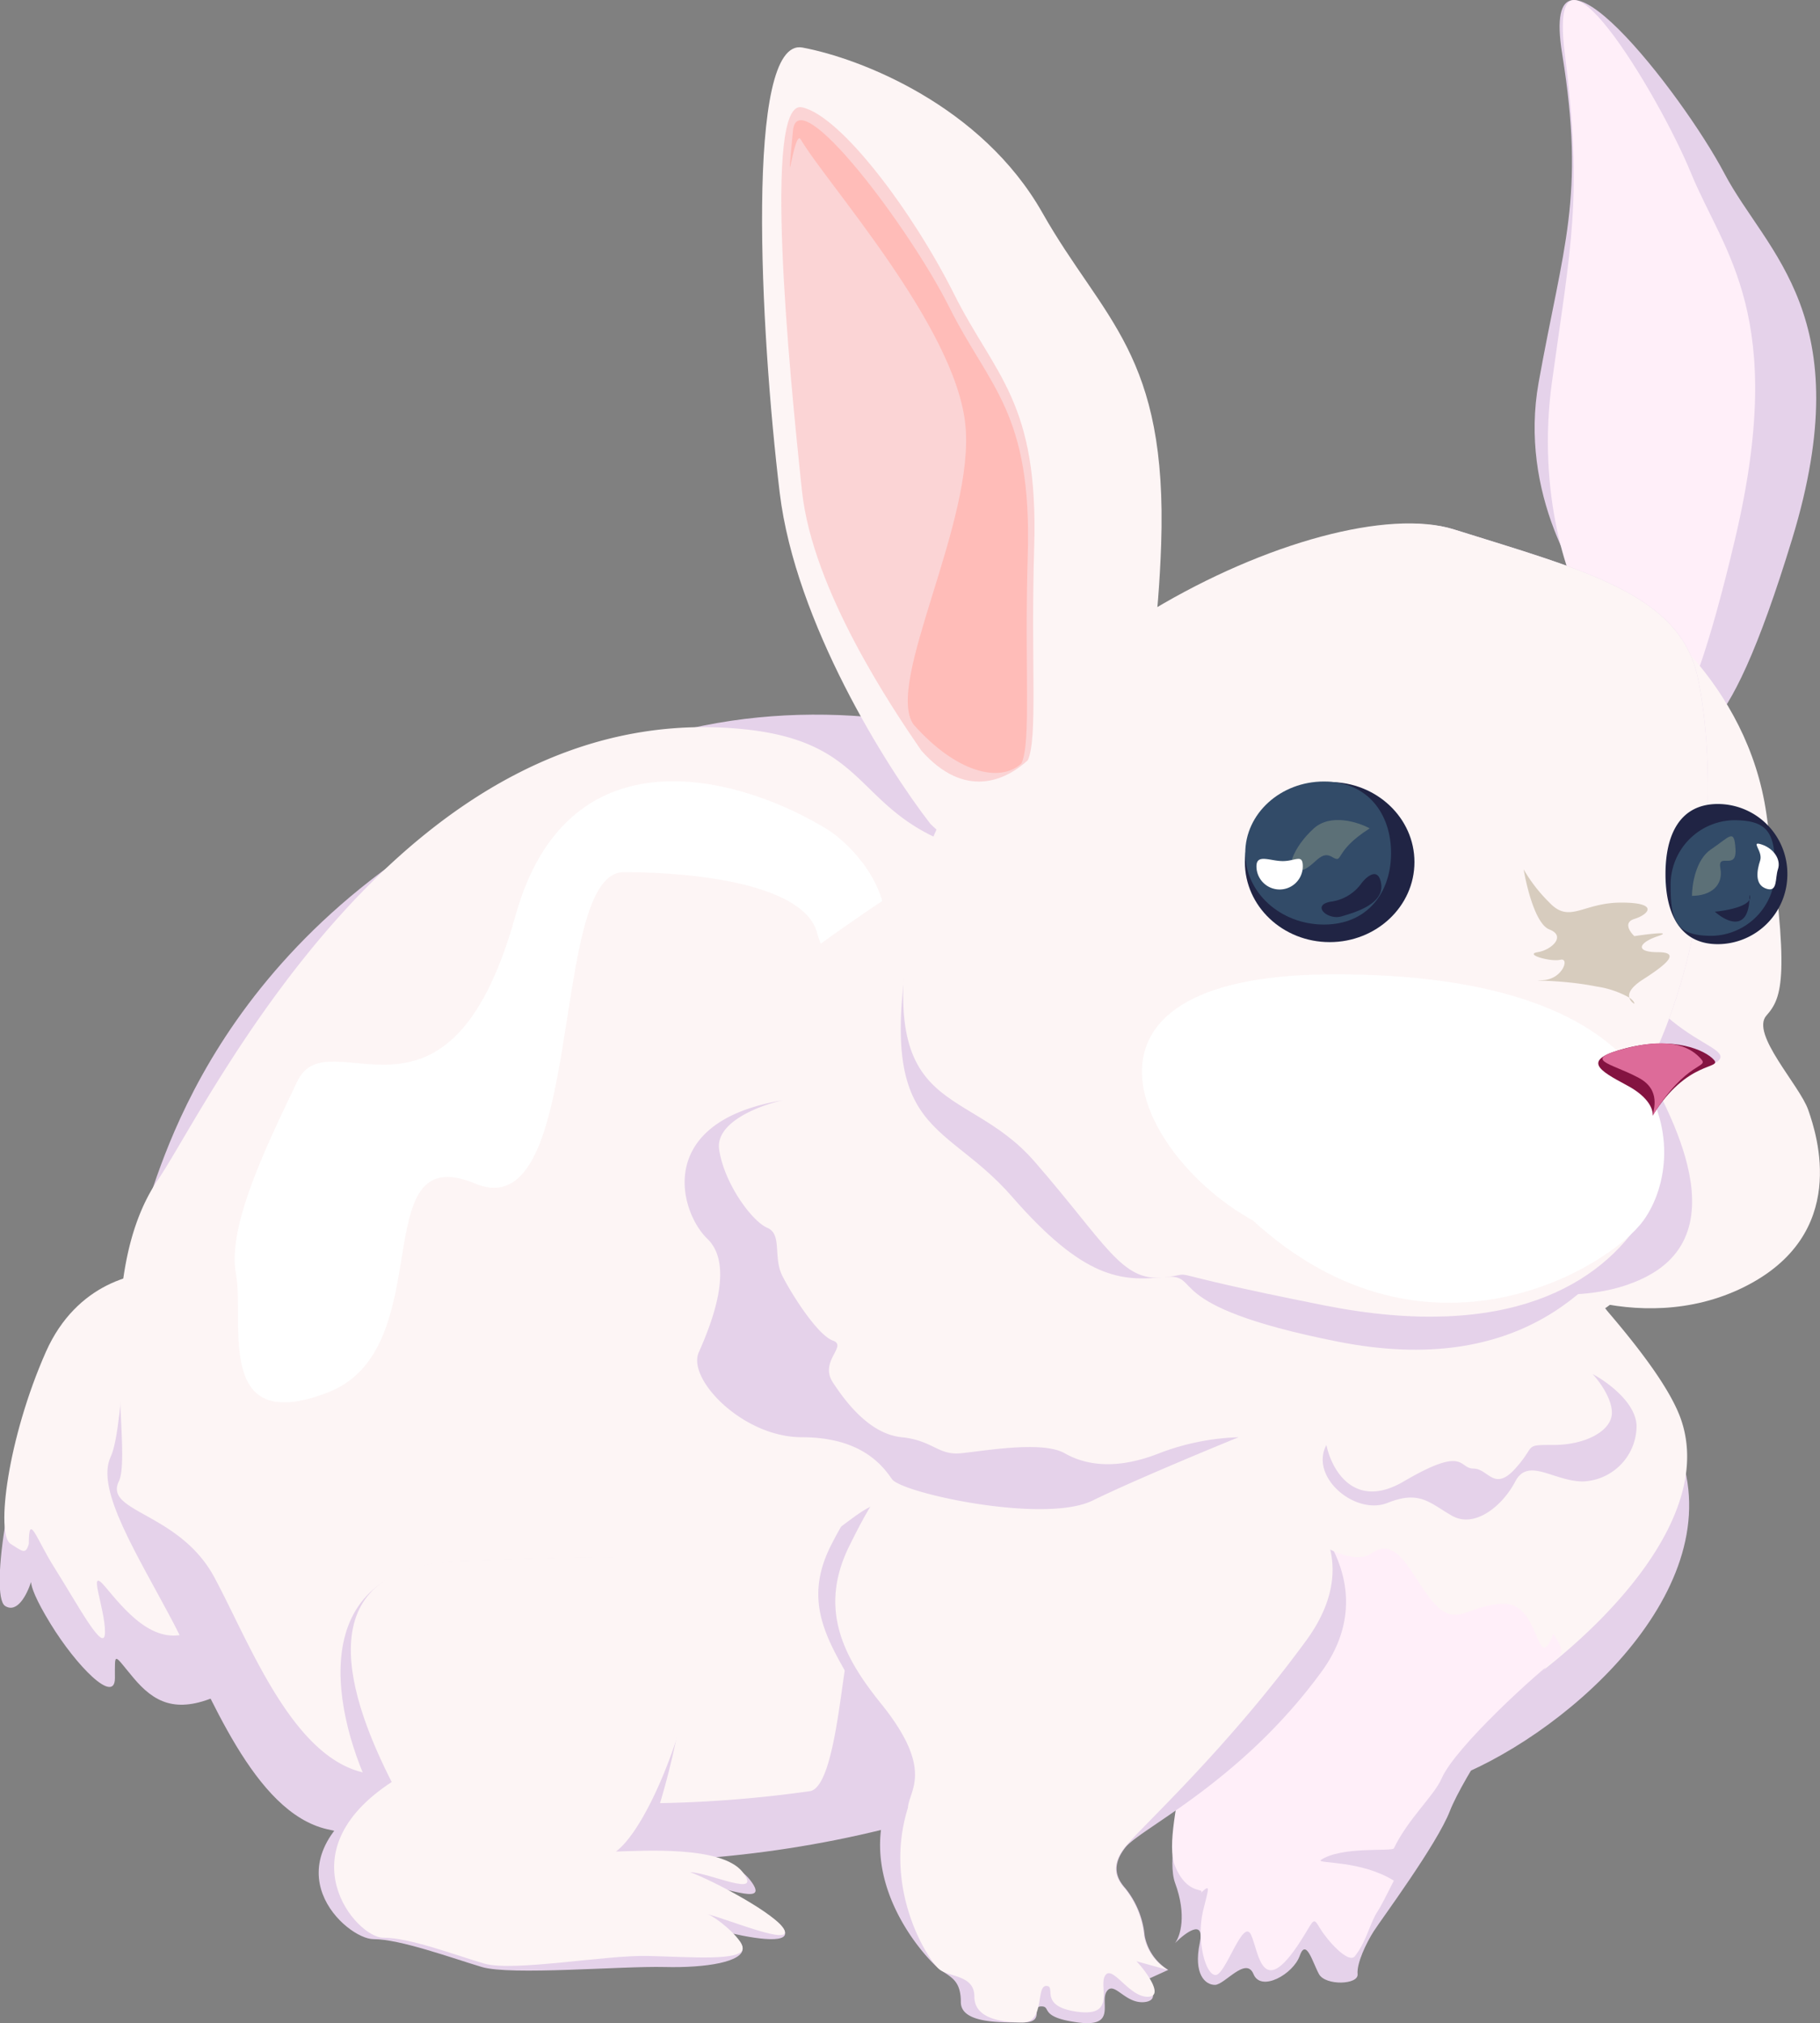 <svg id="thebunny" xmlns="http://www.w3.org/2000/svg" viewBox="0 0 240.41 267.17">
  <rect x="0" y="0" width="240.41" height="267.17" fill="#808080" stroke="none"/>
  <g id="backfootfar">
    <path d="M99.12,253.78c-5.1-10.06-9.92-30.36,11.63-31,26.93-.85,30.48-2.13,30.19,9.78-.22,9.52-3.92,23.86-6.23,28.21,3.59-.1,11.45.59,14.17,4.11s-3,.94-5.67.85c3,1.09,9.3,3.77,10.21,5.81s-5,.9-8.29.06c1,.29,2.76,1.08,2.76,2.35,0,1.7-4.68,2.55-10.35,2.41s-20.27,1.13-24.1,0-10.77-3.68-14.32-3.68S84.81,263.14,99.12,253.78Z" transform="translate(-42 -32.83)" style="fill: #e5d2ea"/>
    <path d="M99.12,253.78c-5.1-10.06-9.92-30.36,11.63-31,26.93-.85,30.48-2.13,30.19,9.78-.22,9.52-6.47,23.49-8.78,27.83,3.59-.09,14,1,16.72,4.49s-5.24-.71-7.94-.8c3,1.09,11.57,5.42,12.48,7.46s-7.6-1.05-10.86-1.92c1.09.32,5.33,3,5.33,4.33,0,1.7-12.47,3.17-18.14,3s-12.62-3.17-16.45-4.3-8.36,0-11.9,0S84.81,263.14,99.12,253.78Z" transform="translate(-42 -32.83)" style="fill: #fdf5f5"/>
  </g>
  <g id="tail">
    <path d="M48.77,212.77c4.45-10.31,13.28-12.09,17.14-11.7,17.13-6.54,15.74,14.48,21.14,19.64S80.88,239,81.65,244.9s-5.55,9.52-11,11.9-8.33.79-11-2.38-2.47-3.57-2.47,0-5.09-1.59-8.49-7.14c-2-3.25-2.55-4.86-2.59-5.54-.55,1.69-1.83,4.18-3.43,3.16C40.59,243.51,43.22,225.66,48.77,212.77Z" transform="translate(-42 -32.83)" style="fill: #e5d2ea"/>
    <path d="M48.07,211.33c4.08-9.16,12.19-10.75,15.73-10.4,15.72-5.81,14.45,12.87,19.4,17.45s-5.66,16.21-5,21.5-6.1,6.34-11,8.45-8.93-3.17-11.33-6,0,2.82,0,6-3.55-3.52-6.66-8.45c-2.5-3.95-3.4-7.4-3.4-3.18-.43,1.47-.82,1-2.41,0C41.42,235.47,43,222.78,48.07,211.33Z" transform="translate(-42 -32.83)" style="fill: #fdf5f5"/>
  </g>
  <g id="body">
    <path d="M61.92,190.49c3.74-11.13,15.54-44.37,65.75-60,38.73-12,77.45,11.6,93.68,26.3,12.17,16.71,37.77,53.78,42.72,68.38C270.25,243.47,248,262.61,233,268s-40-2.07-74.24,6.39-63.74,2.22-73.52,0-15.54-18.11-20.29-27.16-10.36-17.66-8.34-22S58.18,201.62,61.92,190.49Z" transform="translate(-42 -32.83)" style="fill: #e5d2ea"/>
    <path d="M62.9,188.57c6.46-9.44,32-63.74,77-59.48,17.6,1.66,14.7,11.18,29.63,15.87,18.33,5.76,31.12,5.3,39.82,13,11.84,15.87,49.88,48.45,54.7,62.31,6,17.33-22.77,39.19-37.33,44.27-2.84,1-14.79-28.36-19.91-28.13-3.47.15.34,30.08-3.68,29.89-20.37-1-45.2-6.29-48.34-15.58-1.42-4.17-1.71,18-5.81,18.64a162.54,162.54,0,0,1-58.92-2.45c-9.52-2.11-15.12-17.19-19.74-25.78s-14.59-8.58-12.63-12.66S54,201.56,62.9,188.57Z" transform="translate(-42 -32.83)" style="fill: #fdf5f5"/>
    <path d="M110.08,153.78c7.09-25.45,30.62-18.1,41.49-11.24,2.71,1.81,8,7.06,7.38,13.53-.73,8.08-7.38,6.32-9,0S134.45,148,124.4,148s-4.87,47.28-19.63,41.13-4.43,21.79-19.49,27.59-10.93-9.32-12.11-15.64,4-16.87,8.12-25.49S101.22,185.59,110.08,153.78Z" transform="translate(-42 -32.83)" style="fill: #fff"/>
  </g>
  <g id="frontfootfar">
    <path d="M197.22,281.48c1.59,4.31.66,7.08,0,7.93,1.37-1.37,3.94-3.28,3.26,0-.85,4.11.71,5.53,2,5.53s4.11-3.83,5.1-1.42,5.25,0,6.1-2.41,1.7.86,2.55,2.41,5.24,1.42,5.1,0,1.14-4.11,2.13-5.66,8.36-11.49,10.06-15.88,9.64-16.45,12.19-18.43S241.88,245.75,231,236,192,248,197.22,252.56,195.24,276.09,197.22,281.48Z" transform="translate(-42 -32.83)" style="fill: #e5d2ea"/>
    <path d="M200.59,282.82c.7-.81-1.74.46-3.4-3.64-2.07-5.12,5.48-23.17,0-27.48s20-29.14,31.36-19.84,21.94,17.95,19.28,19.84-13.63,11.85-15.41,16c-1,2.28-4.41,5.29-6.3,9.21-.22.46-7-.32-9.69,1.57-.22.47,5.3,0,9.69,2.69-1,2-1.81,3.57-2.14,4.05-1,1.48-1.48,4-3,5.92-.86,1.11-3.7-2.15-4.59-3.63s-.79-1.29-2.07.81c-5.65,9.29-6,2.29-7.07,0s-3.35,5.32-4.68,5.32-2.55-4.52-1.67-8.42C201.65,282.12,202,281.52,200.59,282.82Z" transform="translate(-42 -32.83)" style="fill: #ffeff9"/>
  </g>
  <g id="rear">
    <path d="M245.24,83.36c-2.59,14.47,5,26.82,9.1,31.19,6,5.13,0,15.24,5.39,16.24s10,2.7,19-26.78-3.4-37.74-8.95-48.28-24.51-34.89-21.43-15.81S248.48,65.27,245.24,83.36Z" transform="translate(-42 -32.83)" style="fill: #e5d2ea"/>
    <path d="M247,83.3c-2,14.47,2,26.88,5.23,31.25,4.68,5.13,0,15.24,4.2,16.24s7.8,2.7,14.76-26.78-1.48-37.74-5.8-48.28-19.09-34.89-16.69-15.81S249.5,65.21,247,83.3Z" transform="translate(-42 -32.83)" style="fill: #ffeff9"/>
  </g>
  <g id="frontfootnear">
    <path d="M156,257.8a30.22,30.22,0,0,1,3,13.75c-3.4,10.92,5.81,20.42,7.23,21.41s2.69,1.42,2.69,4.25,5.25,2.69,8.22,2.69,1-2.12,2.41-2.12-.42,1.42,4.82,2.12,2.84-2.69,3.83-4.11,2.41,1.7,5,1.42c2-.23.85-2,0-2.83l3.12-1.42a6.71,6.71,0,0,1-3.12-4.54,11.69,11.69,0,0,0-2.55-6.24c-1-1.13-2-2.83,0-5.38s15.31-8.65,25.94-23.25-6.66-30.9-29.34-33.88S156,228.46,151.72,237,152.57,251,156,257.8Z" transform="translate(-42 -32.83)" style="fill: #e5d2ea"/>
    <path d="M158.38,257.8c7.09,8.79,3.69,11.44,3.55,13.75-3.41,10.92,2.83,20.42,4.25,21.41s4.53.71,4.53,3.54,3.41,3.4,6.38,3.4,1.7-4.82,3.12-4.82-1.13,2.7,4.11,3.41,2.7-3.41,3.69-4.82,3.26,3.12,5.81,2.83c2-.23-.85-3.83-1.7-4.68l4.11,1.14a6.71,6.71,0,0,1-3.12-4.54,11.69,11.69,0,0,0-2.55-6.24c-1-1.13-2-2.83,0-5.38s13.33-12.76,24-27.36-4.68-26.79-27.36-29.77-28.78,8.79-33,17.29S153.61,251.88,158.38,257.8Z" transform="translate(-42 -32.83)" style="fill: #fdf5f5"/>
  </g>
  <g id="backfootnear">
    <path d="M91.33,270c-5.1-10.06-9.92-30.36,11.63-31,26.93-.85,30.47-2.13,30.19,9.78-.23,9.53-3.92,23.86-6.24,28.21,3.59-.09,11.46.6,14.18,4.11s-3,.94-5.67.85c3,1.09,9.3,3.77,10.2,5.81s-5,.9-8.28.06c1,.3,2.76,1.09,2.76,2.35,0,1.7-4.68,2.55-10.35,2.41s-20.27,1.14-24.1,0-10.77-3.68-14.32-3.68S77,279.35,91.33,270Z" transform="translate(-42 -32.83)" style="fill: #e5d2ea"/>
    <path d="M93.74,268.15c-5.1-10.06-12.33-28.52,9.22-29.2,26.93-.85,31.47-2.16,31.18,9.75-.23,9.52-6.24,25.23-10.77,28.63,3.59-.09,14-.79,16.73,2.72s-4.26.1-6.95,0c3,1.09,11.57,5.62,12.47,7.66s-6.92-1.24-10.16-2.11c1,.31,4.64,3.18,4.64,4.52,0,1.7-6.81,1.14-12.48,1s-17.86,2.13-21.69,1-9.78-3.41-13.32-3.41S79.42,277.51,93.74,268.15Z" transform="translate(-42 -32.83)" style="fill: #fdf5f5"/>
  </g>
  <g id="fluff">
    <path d="M132.72,173.6c3.18-6.35,20.89-18.71,29.35-24.1,17.15,62.8,69.46,45.5,84.91,50.18s5,5.67,4.25,8.22,6.66,9.22,9.36,9.22.28,8.64-2.7,6.94,0,5.39,0,8.65-5,5.25-8.93,2.69,0,9.22-2,13.75-1.56-4.53-6.24-4.53-6.23,3.26-9.21,0-4.68-9.22-8.37-6.66-12.75-5.25-16.44-8.51-9.92,3.26-19.56,6-14.46,2-21.41-2.69-10.63.71-14.17,2.69-9.93-3.4-12.19-9.64-4.68-5.24-10.63-8.64,0-13.47,4-19.42-4-3-4-9.22,4-6.66,6-12.61S128.76,181.54,132.72,173.6Z" transform="translate(-42 -32.83)" style="fill: #fdf5f5"/>
    <path d="M227.42,228.46c-6.58,3.85-9.55-1.61-10.21-4.82-2.27,4.25,3.83,9.35,8.08,7.65s5.53,0,8.51,1.7,6.66-1.27,8.36-4.53,5.1,0,8.93,0a7.36,7.36,0,0,0,7.09-7.37c-.11-3.07-3.92-5.82-5.81-6.81.85.9,2.55,3.18,2.55,5.11,0,2.41-3.55,4.25-7.66,4.25s-2.27,0-5.1,3.12-3.54,0-5.53,0S235.64,223.64,227.42,228.46Z" transform="translate(-42 -32.83)" style="fill: #e5d2ea"/>
    <path d="M137,184.66c-.57-3.63,5.34-5.86,8.36-6.53-17,2.84-13.61,14.75-9.92,18.29s.42,11.48-1.14,15,5.82,11.2,13.61,11.2,10.63,3.68,11.91,5.53,20.13,5.95,26.51,2.83c5.1-2.5,15-6.61,19.28-8.36a32.09,32.09,0,0,0-10.49,2.12c-5.39,2.13-9.5,1.7-12.48,0s-10.77-.28-13.75,0-3.68-1.7-7.79-2.12-7.23-4.4-9.08-7.23,2-4.82,0-5.53-5.38-6-6.66-8.51,0-5.53-2-6.38S137.69,189.19,137,184.66Z" transform="translate(-42 -32.83)" style="fill: #e5d2ea"/>
  </g>
  <g id="head">
    <g id="headfar">
      <path d="M275.33,140.29c-2.49-17.24-16.16-27.79-22.68-30.91-48.48,75.28-10.06,88.18-10.06,90.3s15.73,10.07,29.76,3.12,9.64-20.13,8.51-23.39-7.66-10.06-5.53-12.47S278.45,161.83,275.33,140.29Z" transform="translate(-42 -32.83)" style="fill: #fdf5f5"/>
      <path d="M253.08,148.22c-2.31-17.25,3.19-35.72-2.85-38.84-44.85,75.33-25.44,85-25.44,87.11s21.9,11.77,34.89,4.82.4-25.25-.65-28.51,8.1,2.41,10.06,0S256,169.79,253.08,148.22Z" transform="translate(-42 -32.83)" style="fill: #e5d2ea"/>
    </g>
    <g id="headnear">
      <path d="M259,193.59c4.42-7,1.84-15.22,0-18.43,9.78-18.43,9.64-42.1,7.23-53s-14.88-14-32.18-19.42S169,122.71,162.92,153s3.26,26.94,12.76,37.85,14.46,11.2,20,10.63-1.27,3.69,23,8.51S253.5,202.38,259,193.59Z" transform="translate(-42 -32.83)" style="fill: #e5d2ea"/>
      <path d="M259,193.59c4.42-7,1.84-15.22,0-18.43,9.78-18.43,9.64-42.1,7.23-53s-14.89-14-32.18-19.42S169,120.44,162.92,150.78s6.24,24.52,15.73,35.43,11.49,15.88,17,15.31-3-1.13,21.27,3.69S253.5,202.38,259,193.59Z" transform="translate(-42 -32.83)" style="fill: #fdf5f5"/>
      <path d="M259.09,194c-4.47,6.19-28.59,21-51.59,0-15.4-8.51-27-32.22,10-32.5C263.7,161.15,265.59,185,259.09,194Z" transform="translate(-42 -32.83)" style="fill: #fff"/>
      <path d="M257.89,154.18c-1.47.45-.61,1.7,0,2.27,1.9-.29,5.16-.68,3.12,0-2.55.85-3.12,2.12,0,2.12s1,1.7-2.12,3.69c-1.5,1-1.81,1.75-1.67,2.31.5.34.67.63.67.81a1.34,1.34,0,0,1-.67-.81,12.47,12.47,0,0,0-4.29-1.46c-5-1-9.64-.71-7.08-.85s3.54-3,2.26-2.69-4.82-.71-3-1,3.82-2.12,1.56-3c-1.82-.69-3-5.58-3.41-7.94a20.59,20.59,0,0,0,3.41,4.39c2.69,2.84,4.39,0,9.49,0S259.74,153.61,257.89,154.18Z" transform="translate(-42 -32.83)" style="fill: #d7ccbe"/>
    </g>
    <g id="nose">
      <path d="M256.9,176.15c3,1.59,3.5,3.31,3.4,4,4.54-7.37,9.22-6.1,8.09-7.37s-5.25-3.12-11.49-1.56S253.22,174.17,256.9,176.15Z" transform="translate(-42 -32.83)" style="fill: #841341"/>
      <path d="M258.46,175.16c3,1.59,1.94,4.3,1.84,5,4.54-7.37,7.52-6.24,6.38-7.51s-3.54-3-9.78-1.42S254.78,173.17,258.46,175.16Z" transform="translate(-42 -32.83)" style="fill: #dd6b99"/>
    </g>
    <g id="eyes">
      <path d="M278.1,148.25a9.22,9.22,0,0,1-9.18,9.26c-5.08,0-6.92-4.15-6.92-9.26s1.84-9.25,6.92-9.25A9.21,9.21,0,0,1,278.1,148.25Z" transform="translate(-42 -32.83)" style="fill: #202444"/>
      <path d="M276.47,147.7a8.53,8.53,0,0,1-8.33,8.71c-4.61,0-5.46-1.76-5.46-6.57a8.52,8.52,0,0,1,8.33-8.7C275.62,141.14,276.47,142.89,276.47,147.7Z" transform="translate(-42 -32.83)" style="fill: #324b68"/>
      <path d="M273.09,151a.7.7,0,0,1,0,.66c-.26,4.26-3.11,2.87-4.57,1.56,1.47-.13,4.05-.61,4.57-1.56C273.08,151.43,273.09,151.2,273.09,151Z" transform="translate(-42 -32.83)" style="fill: #202444"/>
      <path d="M268,145c-2,1.34-2.5,4.64-2.5,6.13,2.5,0,4.17-1.4,3.75-3.62s2.16.35,2-2.51S270.52,143.31,268,145Z" transform="translate(-42 -32.83)" style="fill: #5c7077"/>
      <path d="M274.71,144.35c1.6.53,2.57,2,2.15,3.25s0,3.11-1.56,2.58-1.22-2.43-.8-3.7S273.1,143.82,274.71,144.35Z" transform="translate(-42 -32.83)" style="fill: #fff"/>
      <ellipse cx="175.64" cy="113.84" rx="11.2" ry="10.57" style="fill: #202444"/>
      <path d="M225.75,145.48c0,5.21-3.11,9.44-8.86,9.44s-10.4-4.23-10.4-9.44,4.66-9.45,10.4-9.45S225.75,140.26,225.75,145.48Z" transform="translate(-42 -32.83)" style="fill: #324b68"/>
      <path d="M217.85,151.89a5.92,5.92,0,0,0,4-2.43c.7-.91,2.19-2.17,2.58,0,.48,2.71-3.34,3.83-5.22,4.38S215.13,152.31,217.85,151.89Z" transform="translate(-42 -32.83)" style="fill: #202444"/>
      <path d="M215.55,142.22c2.23-2,5.85-.83,7.38,0-4.94,3.13-3.34,4.73-5,3.76s-2.37,1.6-4.39,1.88S212.77,144.73,215.55,142.22Z" transform="translate(-42 -32.83)" style="fill: #5c7077"/>
      <path d="M214.09,147.23a3.06,3.06,0,0,1-6.12,0c0-1.69,1.79-.69,3.48-.69S214.09,145.54,214.09,147.23Z" transform="translate(-42 -32.83)" style="fill: #fff"/>
    </g>
  </g>
  <g id="lear">
    <path d="M145,97.94c2.08,17.12,14.12,36.24,19.88,43.66,8.5,8.5,19.35,3.54,23.71,0,2-3.87,6.1-16.67,6.79-36.86.86-25.23-7.65-29.62-15.68-43.8S155.63,40.53,148,39.11,142.42,76.53,145,97.94Z" transform="translate(-42 -32.83)" style="fill: #fdf5f5"/>
    <path d="M147.94,97.69c1.4,13.06,11.86,28.58,15.75,34.24,5.73,6.49,11.13,4,14.08,1.29,1.33-3,.38-12.72.84-28.13.59-19.25-5.16-22.6-10.58-33.42S153.1,48.12,147.94,47,146.19,81.35,147.94,97.69Z" transform="translate(-42 -32.83)" style="fill: #fbd4d5"/>
    <path d="M169.51,88.83c1.37,12.79-10.66,34.12-6.85,39.66,5.62,6.35,11.39,7.8,14.27,5.15,1.31-2.89.37-12.45.83-27.52.57-18.84-5.06-22.12-10.36-32.71s-20-30-20.65-23.35c-1.06,10.92.13-.24,1,1.15C151.31,57.22,168.12,75.87,169.51,88.83Z" transform="translate(-42 -32.83)" style="fill: #ffbcb8"/>
  </g>
</svg>
